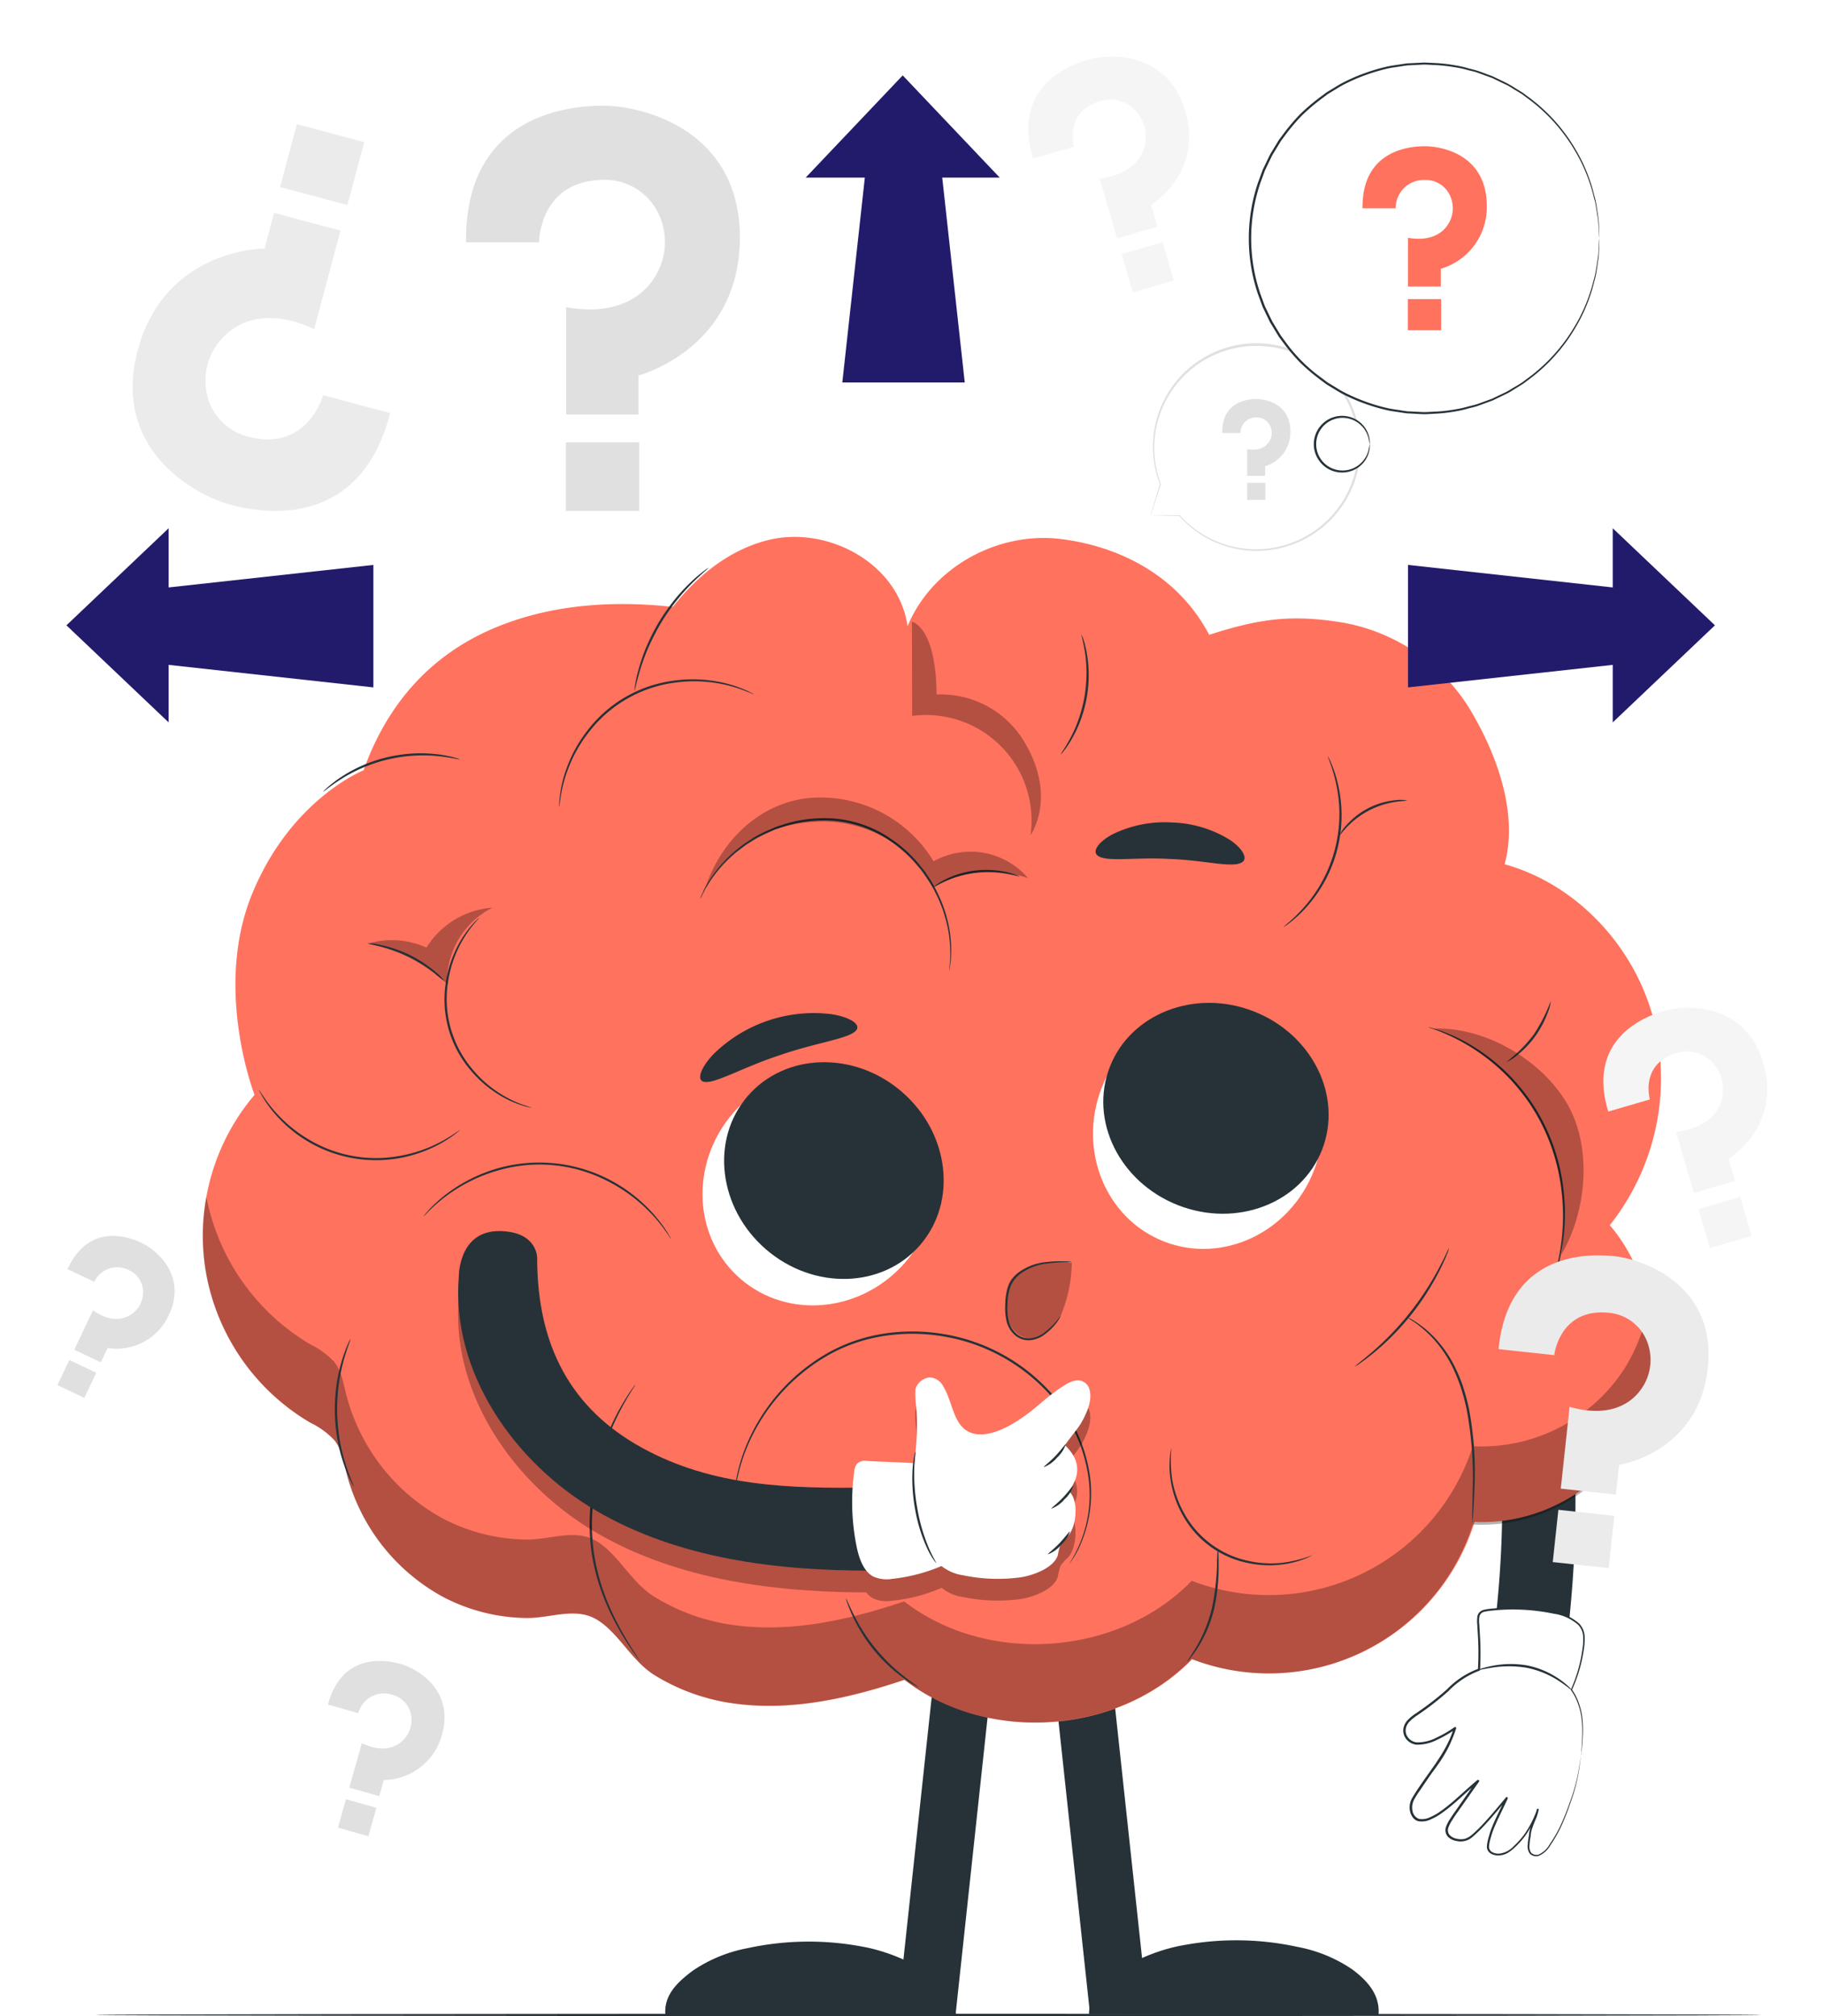 <svg xmlns="http://www.w3.org/2000/svg" xmlns:xlink="http://www.w3.org/1999/xlink" width="289.597" height="319.965" viewBox="0 0 289.597 319.965">
  <defs>
    <filter id="Trazado_705340" x="0" y="225.868" width="53.093" height="57.87" filterUnits="userSpaceOnUse">
      <feOffset dy="3" input="SourceAlpha"/>
      <feGaussianBlur stdDeviation="3" result="blur"/>
      <feFlood flood-opacity="0.161"/>
      <feComposite operator="in" in2="blur"/>
      <feComposite in="SourceGraphic"/>
    </filter>
    <filter id="Rectángulo_345539" x="15.626" y="268.267" width="28.278" height="27.725" filterUnits="userSpaceOnUse">
      <feOffset dy="3" input="SourceAlpha"/>
      <feGaussianBlur stdDeviation="3" result="blur-2"/>
      <feFlood flood-opacity="0.161"/>
      <feComposite operator="in" in2="blur-2"/>
      <feComposite in="SourceGraphic"/>
    </filter>
    <filter id="Trazado_705341" x="154.264" y="0" width="43.535" height="46.842" filterUnits="userSpaceOnUse">
      <feOffset dy="3" input="SourceAlpha"/>
      <feGaussianBlur stdDeviation="3" result="blur-3"/>
      <feFlood flood-opacity="0.161"/>
      <feComposite operator="in" in2="blur-3"/>
      <feComposite in="SourceGraphic"/>
    </filter>
    <filter id="Rectángulo_345540" x="169.076" y="29.427" width="26.283" height="25.977" filterUnits="userSpaceOnUse">
      <feOffset dy="3" input="SourceAlpha"/>
      <feGaussianBlur stdDeviation="3" result="blur-4"/>
      <feFlood flood-opacity="0.161"/>
      <feComposite operator="in" in2="blur-4"/>
      <feComposite in="SourceGraphic"/>
    </filter>
    <filter id="Trazado_705339" x="228.915" y="190.231" width="51.345" height="55.97" filterUnits="userSpaceOnUse">
      <feOffset dy="3" input="SourceAlpha"/>
      <feGaussianBlur stdDeviation="3" result="blur-5"/>
      <feFlood flood-opacity="0.161"/>
      <feComposite operator="in" in2="blur-5"/>
      <feComposite in="SourceGraphic"/>
    </filter>
    <filter id="Rectángulo_345538" x="237.522" y="230.613" width="27.774" height="27.252" filterUnits="userSpaceOnUse">
      <feOffset dy="3" input="SourceAlpha"/>
      <feGaussianBlur stdDeviation="3" result="blur-6"/>
      <feFlood flood-opacity="0.161"/>
      <feComposite operator="in" in2="blur-6"/>
      <feComposite in="SourceGraphic"/>
    </filter>
    <filter id="Trazado_705342" x="245.575" y="150.946" width="44.022" height="47.39" filterUnits="userSpaceOnUse">
      <feOffset dy="3" input="SourceAlpha"/>
      <feGaussianBlur stdDeviation="3" result="blur-7"/>
      <feFlood flood-opacity="0.161"/>
      <feComposite operator="in" in2="blur-7"/>
      <feComposite in="SourceGraphic"/>
    </filter>
    <filter id="Rectángulo_345541" x="260.661" y="180.939" width="26.442" height="26.129" filterUnits="userSpaceOnUse">
      <feOffset dy="3" input="SourceAlpha"/>
      <feGaussianBlur stdDeviation="3" result="blur-8"/>
      <feFlood flood-opacity="0.161"/>
      <feComposite operator="in" in2="blur-8"/>
      <feComposite in="SourceGraphic"/>
    </filter>
  </defs>
  <g id="Grupo_1006162" data-name="Grupo 1006162" transform="translate(-2355.085 6039.965)">
    <g id="_7718866" data-name="7718866" transform="translate(2351.857 -6042.862)">
      <g id="Background_Complete" data-name="Background Complete" transform="translate(12.229 8.96)">
        <g id="Grupo_1000140" data-name="Grupo 1000140" transform="translate(0.119 190.081)">
          <path id="Trazado_705332" data-name="Trazado 705332" d="M19.66,282.365l4.261,2.02a4.01,4.01,0,0,1,5.444-1.879,3.817,3.817,0,0,1,2.3,3.786,4.224,4.224,0,0,1-1.942,3.3c-1.29.851-3.381,1.177-6.011-.688l-2.963,6.253,4.211,2,1.078-2.276a9.1,9.1,0,0,0,9.719-5.232c2.956-6.231-1.942-10.322-4.331-11.456-1.829-.865-8.266-3.381-11.754,4.168Z" transform="translate(-18.071 -277.094)" fill="#e0e0e0"/>
          <rect id="Rectángulo_345533" data-name="Rectángulo 345533" width="4.728" height="4.416" transform="matrix(0.903, 0.429, -0.429, 0.903, 1.893, 19.691)" fill="#e0e0e0"/>
        </g>
        <g id="Grupo_1000141" data-name="Grupo 1000141" transform="translate(43.066 257.538)">
          <path id="Trazado_705333" data-name="Trazado 705333" d="M78,379.169l4.813,1.361a4.25,4.25,0,0,1,5.359-2.928,4.058,4.058,0,0,1,3.07,3.552,4.474,4.474,0,0,1-1.446,3.8c-1.2,1.113-3.332,1.829-6.408.34l-2,7.061,4.757,1.347.723-2.566a9.649,9.649,0,0,0,9.237-7.188c1.992-7.032-3.856-10.456-6.557-11.215-2.063-.581-9.244-2.077-11.548,6.437Z" transform="translate(-78 -372.251)" fill="#e0e0e0"/>
          <rect id="Rectángulo_345534" data-name="Rectángulo 345534" width="5.019" height="4.686" transform="translate(2.865 21.943) rotate(15.79)" fill="#e0e0e0"/>
        </g>
        <g id="Grupo_1000144" data-name="Grupo 1000144" transform="translate(173.675 48.404)">
          <g id="Grupo_1000142" data-name="Grupo 1000142">
            <path id="Trazado_705334" data-name="Trazado 705334" d="M362.59,156.788l4.608.085a16.338,16.338,0,1,0-3.055-5h0Z" transform="translate(-362.59 -129.498)" fill="#fff"/>
            <path id="Trazado_705335" data-name="Trazado 705335" d="M362.59,156.724s.021-.1.085-.3q.1-.34.276-.936c.262-.858.631-2.1,1.12-3.708a.077.077,0,0,1,.1-.05c.014,0,.028.014.042.028h0l-.135.078a16.478,16.478,0,0,1,3.913-17.8,16.493,16.493,0,0,1,27.867,10.648,16.828,16.828,0,0,1-1.191,7.543,16.489,16.489,0,0,1-20.941,9.145,16.28,16.28,0,0,1-6.571-4.516l.057.028c-1.489-.05-2.644-.085-3.452-.106-.369-.014-.659-.028-.872-.035a1.325,1.325,0,0,1-.284-.021h1.205c.794,0,1.935.007,3.4.021a.064.064,0,0,1,.057.028,16.249,16.249,0,0,0,23.039,1.092,16.17,16.17,0,0,0,4.034-5.756,16.513,16.513,0,0,0,1.156-7.38,15.979,15.979,0,0,0-2.467-7.422,16.22,16.22,0,0,0-29.717,6.628,16.373,16.373,0,0,0,.922,7.862.073.073,0,0,1-.042.1.078.078,0,0,1-.092-.028h0l.142-.028q-.776,2.361-1.191,3.63c-.135.4-.241.716-.319.95-.071.213-.121.333-.121.333Z" transform="translate(-362.59 -129.433)" fill="#e0e0e0"/>
          </g>
          <g id="Grupo_1000143" data-name="Grupo 1000143" transform="translate(11.377 8.859)">
            <path id="Trazado_705336" data-name="Trazado 705336" d="M378.647,147.325h2.885a2.452,2.452,0,0,1,2.517-2.467,2.338,2.338,0,0,1,2.261,1.489,2.6,2.6,0,0,1-.206,2.339c-.489.808-1.567,1.538-3.509,1.2v4.239h2.857v-1.538a5.577,5.577,0,0,0,4.005-5.451c0-4.416-3.786-5.2-5.409-5.2-1.241,0-5.466.3-5.409,5.395Z" transform="translate(-378.639 -141.93)" fill="#e0e0e0"/>
            <rect id="Rectángulo_345535" data-name="Rectángulo 345535" width="2.899" height="2.708" transform="translate(3.956 13.299)" fill="#e0e0e0"/>
          </g>
        </g>
        <g id="Grupo_1000145" data-name="Grupo 1000145" transform="translate(64.978 10.714)">
          <path id="Trazado_705337" data-name="Trazado 705337" d="M108.91,30.641h11.606s0-9.747,10.13-9.917a9.4,9.4,0,0,1,9.1,5.992,10.39,10.39,0,0,1-.826,9.4c-1.969,3.245-6.283,6.2-14.1,4.819V57.968h11.479V51.776s16.1-4.162,16.1-21.9c0-16.972-15.222-20.916-21.736-20.916-4.983,0-21.955,1.2-21.736,21.681Z" transform="translate(-108.91 -8.96)" fill="#e0e0e0"/>
          <rect id="Rectángulo_345536" data-name="Rectángulo 345536" width="11.649" height="10.877" transform="translate(15.866 53.425)" fill="#e0e0e0"/>
        </g>
        <g id="Grupo_1000146" data-name="Grupo 1000146" transform="translate(12.06 13.646)">
          <path id="Trazado_705338" data-name="Trazado 705338" d="M75.143,98.13,64.5,95.287s-2.389,8.939-11.725,6.621a8.914,8.914,0,0,1-6.876-7.727,9.874,9.874,0,0,1,3.062-8.422c2.6-2.5,7.28-4.147,14.121-.964l4.175-15.631L56.719,66.35,55.2,72.028S39.414,71.9,35.069,88.177c-4.161,15.575,8.84,22.919,14.816,24.514,4.572,1.219,20.438,4.275,25.258-14.568Z" transform="translate(-34.262 -52.276)" fill="#ebebeb"/>
          <rect id="Rectángulo_345537" data-name="Rectángulo 345537" width="11.059" height="10.329" transform="translate(34.098 12.832) rotate(-165.05)" fill="#ebebeb"/>
        </g>
        <g id="Grupo_1000148" data-name="Grupo 1000148" transform="translate(0 225.805)">
          <g transform="matrix(1, 0, 0, 1, -9, -231.87)" filter="url(#Trazado_705340)">
            <path id="Trazado_705340-2" data-name="Trazado 705340" d="M17.434,346.821l9.3-1s-.844-7.812,7.259-8.826a7.565,7.565,0,0,1,7.805,4.02,8.387,8.387,0,0,1,.149,7.607c-1.3,2.772-4.5,5.508-10.889,5.083l1.475,13.653,9.2-.992L41.2,361.4s12.54-4.728,11.009-18.942c-1.467-13.6-14.008-15.447-19.225-14.887-3.991.432-17.5,2.864-15.546,19.254Z" transform="translate(-8.25 -95.62)" fill="#fff"/>
          </g>
          <g transform="matrix(1, 0, 0, 1, -9, -231.87)" filter="url(#Rectángulo_345539)">
            <rect id="Rectángulo_345539-2" data-name="Rectángulo 345539" width="9.393" height="8.769" transform="translate(24.63 275.27) rotate(-6.15)" fill="#fff"/>
          </g>
        </g>
        <g id="Grupo_1000149" data-name="Grupo 1000149" transform="translate(128.576 15.141)">
          <g transform="matrix(1, 0, 0, 1, -137.58, -21.2)" filter="url(#Trazado_705341)">
            <path id="Trazado_705341-2" data-name="Trazado 705341" d="M199.4,46.487l6.483-1.893s-1.59-5.444,4.039-7.2a5.46,5.46,0,0,1,6.056,1.865,6.05,6.05,0,0,1,1.073,5.387c-.573,2.135-2.5,4.489-7.1,4.994l2.775,9.516,6.41-1.871-1.011-3.46s8.314-4.949,5.421-14.859c-2.77-9.483-11.915-9.2-15.555-8.14-2.781.815-12.067,4.253-8.606,15.656Z" transform="translate(-35.36 -24.32)" fill="#f5f5f5"/>
          </g>
          <g transform="matrix(1, 0, 0, 1, -137.58, -21.2)" filter="url(#Rectángulo_345540)">
            <rect id="Rectángulo_345540-2" data-name="Rectángulo 345540" width="6.78" height="6.331" transform="translate(178.08 37.33) rotate(-16.27)" fill="#f5f5f5"/>
          </g>
        </g>
      </g>
      <g id="Floor" transform="translate(18.399 322.494)">
        <path id="Trazado_705343" data-name="Trazado 705343" d="M264.435,451.424c0,.1-59.2.184-132.211.184S0,451.524,0,451.424s59.189-.184,132.224-.184S264.435,451.325,264.435,451.424Z" transform="translate(0 -451.24)" fill="#263238"/>
      </g>
      <g id="Speech_Bubble" data-name="Speech Bubble" transform="translate(197.669 8.96)">
        <g id="Grupo_1000155" data-name="Grupo 1000155" transform="translate(0 0)">
          <g id="Grupo_1000153" data-name="Grupo 1000153">
            <g id="Grupo_1000151" data-name="Grupo 1000151">
              <circle id="Elipse_8300" data-name="Elipse 8300" cx="27.739" cy="27.739" r="27.739" transform="translate(0 54.796) rotate(-81)" fill="#fff"/>
              <path id="Trazado_705344" data-name="Trazado 705344" d="M358.053,75.447s-.021-.149-.043-.447-.05-.744-.085-1.319c-.014-.291-.035-.617-.057-.971s-.113-.737-.177-1.156-.135-.872-.213-1.347c-.057-.482-.241-.978-.362-1.51a26.523,26.523,0,0,0-3.07-7.358,27.528,27.528,0,0,0-7.025-7.833c-.39-.291-.794-.588-1.191-.886-.418-.276-.858-.525-1.3-.794s-.865-.56-1.347-.78-.95-.454-1.432-.688c-.241-.113-.482-.227-.73-.347l-.766-.276c-.51-.184-1.028-.376-1.552-.567s-1.078-.284-1.623-.432a13.017,13.017,0,0,0-1.673-.376,25.481,25.481,0,0,0-3.488-.4c-.6-.021-1.191-.078-1.8-.071-.6.028-1.212.064-1.822.092-.3.021-.617.021-.922.057l-.922.142c-.617.1-1.241.17-1.857.3a30.193,30.193,0,0,0-3.679,1.078,28.689,28.689,0,0,0-3.594,1.581c-.581.319-1.141.681-1.716,1.028-.284.177-.581.333-.851.539l-.808.61a31.486,31.486,0,0,0-3.126,2.658,30.945,30.945,0,0,0-2.7,3.2l-.631.851-.553.907-.553.914a6.348,6.348,0,0,0-.51.943c-.312.645-.624,1.29-.936,1.942L304.2,66.77a27.3,27.3,0,0,0-.007,17.389l.744,2.042c.312.652.624,1.3.936,1.942l.234.482.276.461.553.914.553.907.631.851a25.2,25.2,0,0,0,5.827,5.856l.808.61c.269.206.567.354.851.539.574.34,1.134.709,1.716,1.028a29.15,29.15,0,0,0,3.594,1.581,27.862,27.862,0,0,0,3.679,1.078c.617.128,1.241.2,1.857.3l.922.142c.3.043.617.035.922.057.61.028,1.219.064,1.822.092.6.007,1.205-.05,1.8-.071a24.418,24.418,0,0,0,3.488-.4,14.653,14.653,0,0,0,1.673-.376c.546-.149,1.1-.262,1.623-.432.525-.191,1.042-.376,1.552-.567l.766-.276c.241-.113.489-.234.73-.347.482-.234.957-.461,1.432-.688s.9-.525,1.347-.78.879-.517,1.3-.794c.4-.3.8-.6,1.191-.886a27.528,27.528,0,0,0,7.025-7.833,26.521,26.521,0,0,0,3.07-7.358,14.02,14.02,0,0,0,.362-1.51c.078-.482.149-.929.213-1.347s.142-.8.177-1.156.043-.681.057-.971q.053-.851.085-1.319c.021-.3.043-.447.043-.447v.447c-.014.312-.028.751-.05,1.319-.014.291-.028.617-.042.971s-.1.744-.156,1.163-.128.872-.2,1.361a14,14,0,0,1-.347,1.524,26.3,26.3,0,0,1-3.034,7.429,27.576,27.576,0,0,1-7.046,7.933c-.4.3-.794.6-1.205.9-.425.276-.865.539-1.3.808s-.872.567-1.354.794-.957.461-1.446.7c-.241.113-.489.234-.737.354-.255.092-.51.191-.773.284-.518.191-1.042.383-1.567.574s-1.092.291-1.645.447a14.941,14.941,0,0,1-1.687.39,26.142,26.142,0,0,1-3.523.418c-.6.021-1.205.085-1.822.071s-1.226-.064-1.843-.092c-.312-.021-.624-.021-.936-.057l-.929-.142c-.624-.1-1.255-.17-1.879-.3a29.628,29.628,0,0,1-3.722-1.085,28.4,28.4,0,0,1-3.644-1.6c-.588-.319-1.156-.688-1.737-1.035-.284-.184-.588-.34-.865-.546l-.822-.617a32.268,32.268,0,0,1-3.169-2.687,30.8,30.8,0,0,1-2.736-3.233l-.645-.858-.56-.922-.56-.922-.284-.461-.241-.489c-.312-.652-.631-1.311-.95-1.971-.255-.688-.5-1.375-.759-2.07a27.632,27.632,0,0,1,.007-17.623c.255-.695.51-1.382.759-2.07.319-.659.631-1.319.95-1.971a7.676,7.676,0,0,1,.517-.95l.56-.922.56-.922.645-.858a31.668,31.668,0,0,1,2.736-3.233,32.26,32.26,0,0,1,3.169-2.687l.822-.617c.269-.206.574-.362.865-.546.581-.347,1.148-.716,1.737-1.035a28.4,28.4,0,0,1,3.644-1.6,29.624,29.624,0,0,1,3.722-1.085c.624-.128,1.255-.2,1.879-.3l.929-.142c.312-.043.624-.035.936-.057.617-.028,1.233-.064,1.843-.092.61-.007,1.219.05,1.815.071a24.92,24.92,0,0,1,3.523.418,13.547,13.547,0,0,1,1.687.39c.553.149,1.106.269,1.645.447s1.049.383,1.567.574c.255.092.518.191.773.284.248.121.489.234.737.354q.734.351,1.446.7a15.053,15.053,0,0,1,1.354.794c.44.276.886.532,1.3.808.4.3.808.6,1.205.9a27.576,27.576,0,0,1,7.046,7.933,26.3,26.3,0,0,1,3.034,7.429,14,14,0,0,1,.347,1.524c.071.482.135.936.2,1.361s.128.808.156,1.163.028.681.042.971c.021.574.035,1.007.05,1.319s0,.447,0,.447Z" transform="translate(-298.566 -43.702)" fill="#263238"/>
            </g>
            <g id="Grupo_1000152" data-name="Grupo 1000152" transform="translate(21.88 17.148)">
              <path id="Trazado_705345" data-name="Trazado 705345" d="M327.86,76.147h5.267a4.477,4.477,0,0,1,4.6-4.5,4.267,4.267,0,0,1,4.133,2.722,4.739,4.739,0,0,1-.376,4.268c-.893,1.475-2.85,2.814-6.4,2.191V88.56h5.21V85.745A10.182,10.182,0,0,0,347.6,75.8c0-8.053-6.912-9.5-9.868-9.5-2.261,0-9.967.546-9.868,9.847Z" transform="translate(-327.86 -66.3)" fill="#ff725e"/>
              <rect id="Rectángulo_345542" data-name="Rectángulo 345542" width="5.288" height="4.941" transform="translate(7.202 24.259)" fill="#ff725e"/>
            </g>
          </g>
          <g id="Grupo_1000154" data-name="Grupo 1000154" transform="translate(14.153 59.926)">
            <circle id="Elipse_8301" data-name="Elipse 8301" cx="4.338" cy="4.338" r="4.338" transform="translate(0.191 0.153)" fill="#fff"/>
            <path id="Trazado_705346" data-name="Trazado 705346" d="M325.828,131.136c-.035,0-.028-.39-.206-1.042a4.32,4.32,0,0,0-1.588-2.3,4.212,4.212,0,0,0-3.97-.567,4.18,4.18,0,0,0,0,7.84,4.231,4.231,0,0,0,3.97-.567,4.32,4.32,0,0,0,1.588-2.3c.177-.652.163-1.042.206-1.042q.021,0,.021.276a3.6,3.6,0,0,1-.092.8,4.331,4.331,0,0,1-1.567,2.474,4.47,4.47,0,0,1-6.345-.886,4.473,4.473,0,0,1,0-5.345,4.47,4.47,0,0,1,6.345-.886,4.293,4.293,0,0,1,1.567,2.474,3.56,3.56,0,0,1,.092.8Q325.85,131.136,325.828,131.136Z" transform="translate(-316.96 -126.644)" fill="#263238"/>
          </g>
        </g>
      </g>
      <g id="Character" transform="translate(35.414 88.105)">
        <g id="Grupo_1000172" data-name="Grupo 1000172">
          <path id="Trazado_705347" data-name="Trazado 705347" d="M331.14,266.367a167.08,167.08,0,0,1,4.558,75.562c-.539,3.112.829,6.3,4.083,7.2,2.814.773,6.657-.957,7.2-4.083a180.524,180.524,0,0,0-4.558-81.786c-2.127-7.2-13.412-4.14-11.279,3.112Z" transform="translate(-131.73 -160.934)" fill="#263238"/>
          <path id="Trazado_705348" data-name="Trazado 705348" d="M308.448,196.277c-3.325-11.413-12.491-20.707-23.4-23.72,2.2-8.167-1.283-17.6-5.6-24.741a29.8,29.8,0,0,0-20.026-13.6c-8.223-1.361-13.327-.624-21.288,1.928-4.757-9.109-13.895-14.043-23.656-15.213s-20.275,4.324-24.23,13.852c-1.418-10.017-12.7-15.957-22.019-13.7s-16.4,10.527-20.757,19.537L272.648,275.277c11.094,4.424,24.783-.177,31.44-10.577s5.636-25.57-2.346-34.857a37.582,37.582,0,0,0,6.72-33.567Z" transform="translate(-78.342 -120.604)" fill="#ff725e"/>
          <rect id="Rectángulo_345543" data-name="Rectángulo 345543" width="9.166" height="64.227" transform="translate(117.313 169.524) rotate(6.15)" fill="#263238"/>
          <rect id="Rectángulo_345544" data-name="Rectángulo 345544" width="9.166" height="64.227" transform="translate(149.984 233.381) rotate(173.85)" fill="#263238"/>
          <path id="Trazado_705349" data-name="Trazado 705349" d="M75.516,162.032c3.736-10.449,10.57-18.375,21.026-22.7,10.541-4.36,22.437-4.424,33.666-2.439,4.6.815,9.336,2.049,12.881,5.09s5.544,8.351,3.495,12.555a32.435,32.435,0,0,1,48.376,27.7c10.144-.808,20.792,1.432,28.838,7.656s13.03,16.773,11.208,26.782c6.635-.581,12.994,3.693,16.525,9.336s4.686,12.448,5.154,19.091c.291,4.1.333,8.323-1.035,12.2a49.587,49.587,0,0,0-2.091,5.615c-.525,2.361-.2,4.821-.128,7.238A34.171,34.171,0,0,1,207.068,303.1c-11.619,11.995-32.439,13.49-45.653,3.275-8.6,2.885-17.7,4.962-26.69,3.807A32.24,32.24,0,0,1,121.68,305.6c-3.594-2.268-5.65-6.657-9.031-8.734-3.452-2.12-7.366-.255-11.257-.3a29.264,29.264,0,0,1-13.122-3.289,31.221,31.221,0,0,1-15.5-19.963c-.425-1.708-.737-3.516-1.815-4.906a12.769,12.769,0,0,0-3.864-2.836,34.433,34.433,0,0,1-8.883-52.041s-6.557-16.815-.39-31.879,17.687-19.622,17.687-19.622Z" transform="translate(-49.979 -124.981)" fill="#ff725e"/>
          <g id="Grupo_1000156" data-name="Grupo 1000156" transform="translate(0 104.737)" opacity="0.3">
            <path id="Trazado_705350" data-name="Trazado 705350" d="M275.617,295.721a27.058,27.058,0,0,1-24.011,12.207,34.028,34.028,0,0,1-44.625,21.352c-11.619,11.995-32.439,13.49-45.653,3.275-8.6,2.885-17.7,4.962-26.69,3.807a32.239,32.239,0,0,1-13.044-4.587c-3.594-2.268-5.65-6.657-9.031-8.734-3.452-2.12-7.366-.255-11.257-.3a29.264,29.264,0,0,1-13.122-3.289,31.221,31.221,0,0,1-15.5-19.963c-.425-1.708-.737-3.516-1.815-4.906a12.77,12.77,0,0,0-3.864-2.836A34.918,34.918,0,0,1,50.533,268.35a34.259,34.259,0,0,0-.113,11.874,34.936,34.936,0,0,0,16.588,23.947,12.537,12.537,0,0,1,3.864,2.836c1.078,1.39,1.389,3.2,1.815,4.906a31.279,31.279,0,0,0,15.5,19.963,29.172,29.172,0,0,0,13.122,3.289c3.9.05,7.805-1.815,11.257.3,3.381,2.077,5.444,6.465,9.031,8.734a32.239,32.239,0,0,0,13.044,4.587c8.989,1.155,18.1-.922,26.69-3.807,13.214,10.215,34.034,8.72,45.653-3.275a34.028,34.028,0,0,0,44.625-21.352,27.066,27.066,0,0,0,24.011-12.207,30.25,30.25,0,0,0,3.771-21.919,27.805,27.805,0,0,1-3.771,9.485Z" transform="translate(-49.956 -268.35)"/>
          </g>
          <path id="Trazado_705351" data-name="Trazado 705351" d="M138.758,272.86s-.106-.128-.276-.376-.4-.645-.759-1.106a24.355,24.355,0,0,0-3.247-3.693,25.143,25.143,0,0,0-5.962-4.147,23.549,23.549,0,0,0-17.326-1.616,25.212,25.212,0,0,0-10.492,6c-.432.39-.723.737-.95.95a2.033,2.033,0,0,1-.347.319,2.663,2.663,0,0,1,.291-.369c.206-.227.482-.6.9-1a22.467,22.467,0,0,1,3.828-3.14,24.755,24.755,0,0,1,6.671-3.084,24.188,24.188,0,0,1,23.557,5.9,22.786,22.786,0,0,1,3.183,3.8c.34.475.539.886.7,1.148a2.542,2.542,0,0,1,.22.418Z" transform="translate(-64.349 -161.359)" fill="#263238"/>
          <path id="Trazado_705352" data-name="Trazado 705352" d="M168.83,325.875v-.248c.014-.184.028-.425.05-.737.028-.333.057-.73.092-1.2.078-.475.163-1.014.262-1.616a28.851,28.851,0,0,1,1.177-4.338,30.167,30.167,0,0,1,13.668-15.993,26.484,26.484,0,0,1,8.663-2.914,30.048,30.048,0,0,1,9.811.135,29.378,29.378,0,0,1,16.425,8.968,25.039,25.039,0,0,1,6.494,13.859,20.376,20.376,0,0,1-1.446,10.258,14.335,14.335,0,0,1-1.886,3.325,2.477,2.477,0,0,1,.121-.22c.1-.156.22-.369.383-.631a20.049,20.049,0,0,0,2.566-12.7,24.922,24.922,0,0,0-6.486-13.661,29.18,29.18,0,0,0-16.234-8.833,29.519,29.519,0,0,0-9.691-.142,26.2,26.2,0,0,0-8.556,2.857A30.208,30.208,0,0,0,170.6,317.808a30.706,30.706,0,0,0-1.226,4.3c-.106.6-.206,1.134-.291,1.6q-.074.691-.128,1.191c-.035.3-.064.546-.085.73A1.191,1.191,0,0,1,168.83,325.875Z" transform="translate(-84.56 -172.387)" fill="#263238"/>
          <path id="Trazado_705353" data-name="Trazado 705353" d="M289.183,341.584a2.284,2.284,0,0,1-.3.17c-.213.092-.51.262-.922.411a14.721,14.721,0,0,1-3.6.907,16.27,16.27,0,0,1-5.5-.248,15.232,15.232,0,0,1-10.478-7.933,16.1,16.1,0,0,1-1.73-5.225,14.738,14.738,0,0,1-.106-3.708,8.671,8.671,0,0,1,.149-1,1.061,1.061,0,0,1,.085-.34,20.12,20.12,0,0,0,.135,5,16.682,16.682,0,0,0,1.772,5.111,15.208,15.208,0,0,0,10.258,7.763,16.372,16.372,0,0,0,5.395.319,19.667,19.667,0,0,0,4.856-1.233Z" transform="translate(-112.982 -179.992)" fill="#263238"/>
          <path id="Trazado_705354" data-name="Trazado 705354" d="M146.64,147.077a9.167,9.167,0,0,1,.106-.914,21.853,21.853,0,0,1,.539-2.446,30.129,30.129,0,0,1,1.2-3.523,33.161,33.161,0,0,1,2.049-4.069,33.532,33.532,0,0,1,2.637-3.722,29.781,29.781,0,0,1,2.545-2.715,22.026,22.026,0,0,1,1.907-1.623,5.327,5.327,0,0,1,.759-.525c.043.057-.992.851-2.481,2.332a33.084,33.084,0,0,0-5.047,6.43,37.9,37.9,0,0,0-2.056,4.012,33.567,33.567,0,0,0-1.262,3.459c-.61,2.013-.829,3.3-.893,3.289Z" transform="translate(-78.1 -122.623)" fill="#263238"/>
          <path id="Trazado_705355" data-name="Trazado 705355" d="M98.653,170.023c-.021.071-1.276-.291-3.353-.51a23.966,23.966,0,0,0-3.665-.1,24.456,24.456,0,0,0-8.691,2.049,24.338,24.338,0,0,0-3.233,1.73c-1.765,1.127-2.722,2.013-2.772,1.957a4.174,4.174,0,0,1,.652-.645,8.515,8.515,0,0,1,.822-.688c.333-.255.7-.56,1.148-.844a22.472,22.472,0,0,1,3.24-1.822,23.28,23.28,0,0,1,8.812-2.084,22.813,22.813,0,0,1,3.708.177c.525.05.992.163,1.4.241a8.927,8.927,0,0,1,1.049.248,5.046,5.046,0,0,1,.872.284Z" transform="translate(-57.811 -134.709)" fill="#263238"/>
          <path id="Trazado_705356" data-name="Trazado 705356" d="M94.464,250.762a2.357,2.357,0,0,1-.276.255c-.191.149-.468.4-.851.666a19.549,19.549,0,0,1-3.452,1.985,21.182,21.182,0,0,1-24.223-4.821,19.271,19.271,0,0,1-2.424-3.155c-.255-.39-.411-.723-.532-.943a1.3,1.3,0,0,1-.156-.34c.028-.014.291.432.815,1.205a22.64,22.64,0,0,0,2.5,3.055,22.108,22.108,0,0,0,4.58,3.6A20.765,20.765,0,0,0,84.185,255a22.348,22.348,0,0,0,9.081-3.438c.78-.518,1.191-.829,1.212-.8Z" transform="translate(-53.621 -156.644)" fill="#263238"/>
          <path id="Trazado_705357" data-name="Trazado 705357" d="M82.02,300.22c.064.028-.489,1.262-1.07,3.353a30.184,30.184,0,0,0-.773,3.729,31.927,31.927,0,0,0-.269,4.643,31.512,31.512,0,0,0,.475,4.629,28.6,28.6,0,0,0,.936,3.686c.673,2.063,1.283,3.268,1.219,3.3a4.7,4.7,0,0,1-.461-.829,11.086,11.086,0,0,1-.468-1.014c-.163-.4-.369-.851-.539-1.375a26.483,26.483,0,0,1-1.021-3.708,29.353,29.353,0,0,1-.51-4.686,29.7,29.7,0,0,1,.3-4.7,25.794,25.794,0,0,1,.858-3.75c.142-.532.333-.985.475-1.4s.291-.751.418-1.035a4.591,4.591,0,0,1,.425-.851Z" transform="translate(-58.566 -172.89)" fill="#263238"/>
          <path id="Trazado_705358" data-name="Trazado 705358" d="M144.6,354.237s-.113-.121-.3-.369-.468-.617-.808-1.113a45.763,45.763,0,0,1-2.651-4.3,37.326,37.326,0,0,1-2.914-6.912,34.968,34.968,0,0,1-.985-4.331,31.451,31.451,0,0,1-.333-4.757,38.51,38.51,0,0,1,3.708-16.17,36.5,36.5,0,0,1,2.474-4.409c.319-.5.61-.872.787-1.127a2.421,2.421,0,0,1,.3-.376,2.622,2.622,0,0,1-.241.418c-.163.269-.425.645-.73,1.163a41.763,41.763,0,0,0-2.361,4.438,39.508,39.508,0,0,0-3.58,16.064,32.686,32.686,0,0,0,.326,4.7,35.634,35.634,0,0,0,.95,4.289,38.367,38.367,0,0,0,2.821,6.891c.985,1.879,1.893,3.346,2.538,4.346q.457.713.744,1.148a1.923,1.923,0,0,1,.241.411Z" transform="translate(-75.177 -175.844)" fill="#263238"/>
          <path id="Trazado_705359" data-name="Trazado 705359" d="M131.615,324.814a2.549,2.549,0,0,1-.794.291,5.442,5.442,0,0,1-2.3-.057,12.406,12.406,0,0,1-3.176-1.255,17.645,17.645,0,0,1-3.417-2.4,18.1,18.1,0,0,1-4.466-6.082,15.968,15.968,0,0,1-.78-2.162,3.79,3.79,0,0,1-.17-.822c.071-.021.354,1.148,1.184,2.871a19.366,19.366,0,0,0,4.48,5.912,18.268,18.268,0,0,0,3.339,2.375,13.08,13.08,0,0,0,3.077,1.3,5.951,5.951,0,0,0,3.041.014Z" transform="translate(-69.328 -176.415)" fill="#263238"/>
          <path id="Trazado_705360" data-name="Trazado 705360" d="M205.513,372.339a6.46,6.46,0,0,1-.652-.333c-.411-.234-.978-.6-1.666-1.092a25.421,25.421,0,0,1-4.778-4.509,25.824,25.824,0,0,1-3.452-5.593c-.34-.766-.588-1.4-.737-1.85a3.1,3.1,0,0,1-.2-.7c.057-.021.425.95,1.17,2.446a29.553,29.553,0,0,0,3.5,5.466,29.211,29.211,0,0,0,4.65,4.53c1.311,1.028,2.19,1.581,2.155,1.638Z" transform="translate(-91.894 -189.785)" fill="#263238"/>
          <path id="Trazado_705361" data-name="Trazado 705361" d="M275.336,346.95a6.077,6.077,0,0,1,.071.751c.021.482.043,1.184.035,2.049a30.958,30.958,0,0,1-.688,6.735,20.319,20.319,0,0,1-2.6,6.253,17.947,17.947,0,0,1-1.191,1.673c-.3.376-.482.581-.5.56-.057-.042.6-.893,1.467-2.368a22.39,22.39,0,0,0,2.46-6.2,37.581,37.581,0,0,0,.787-6.657,26.512,26.512,0,0,1,.149-2.793Z" transform="translate(-114.142 -186.493)" fill="#263238"/>
          <path id="Trazado_705362" data-name="Trazado 705362" d="M319.67,295.25a2.729,2.729,0,0,1,.333.156c.213.121.532.284.914.525a16.818,16.818,0,0,1,3.013,2.46,19.177,19.177,0,0,1,3.318,4.721,26.175,26.175,0,0,1,1.312,3.155,34.855,34.855,0,0,1,.95,3.537,54.3,54.3,0,0,1,.865,12.767c-.057,1.638-.135,2.956-.2,3.871-.028.418-.057.766-.078,1.049a1.937,1.937,0,0,1-.05.369,1.246,1.246,0,0,1-.021-.369c0-.284,0-.631.007-1.056.021-.971.05-2.276.078-3.871a58.94,58.94,0,0,0-.971-12.682,35.9,35.9,0,0,0-.936-3.495,28.607,28.607,0,0,0-1.269-3.119,19.624,19.624,0,0,0-3.2-4.693,18.854,18.854,0,0,0-2.9-2.517,11.564,11.564,0,0,1-1.17-.8Z" transform="translate(-128.469 -171.443)" fill="#263238"/>
          <path id="Trazado_705363" data-name="Trazado 705363" d="M307.98,298.616s.248-.241.73-.624,1.17-.943,2.006-1.659a45.936,45.936,0,0,0,10.619-13.327c.518-.971.915-1.765,1.17-2.325a5.1,5.1,0,0,1,.447-.851,5.425,5.425,0,0,1-.312.907c-.22.574-.581,1.4-1.07,2.382a40.814,40.814,0,0,1-10.683,13.412c-.858.695-1.574,1.233-2.084,1.574a4.842,4.842,0,0,1-.815.51Z" transform="translate(-125.066 -166.954)" fill="#263238"/>
          <path id="Trazado_705364" data-name="Trazado 705364" d="M299.066,169.76a1.941,1.941,0,0,1,.156.269c.085.184.227.447.369.8a19.4,19.4,0,0,1,1.014,3.091,21.778,21.778,0,0,1-5.2,20.027,19.248,19.248,0,0,1-2.4,2.2c-.3.241-.553.4-.716.517s-.255.17-.269.156a8.646,8.646,0,0,1,.893-.787,23.783,23.783,0,0,0,2.29-2.268,22.322,22.322,0,0,0,5.14-19.793,24.022,24.022,0,0,0-.893-3.1c-.262-.716-.418-1.113-.4-1.12Z" transform="translate(-120.419 -134.913)" fill="#263238"/>
          <path id="Trazado_705365" data-name="Trazado 705365" d="M315.276,179.583c0,.064-.709.05-1.815.213a13.4,13.4,0,0,0-7.649,3.927c-.78.808-1.177,1.389-1.233,1.354a5.376,5.376,0,0,1,1.042-1.531,11.942,11.942,0,0,1,7.805-4.012,5.611,5.611,0,0,1,1.85.043Z" transform="translate(-124.075 -137.746)" fill="#263238"/>
          <path id="Trazado_705366" data-name="Trazado 705366" d="M343.932,271.533s.035-.177.135-.5.276-.794.44-1.418a32.6,32.6,0,0,0,1.078-5.338,33.233,33.233,0,0,0-.014-8.06,31.023,31.023,0,0,0-5.175-13.923,34.865,34.865,0,0,0-2.984-3.715,31.417,31.417,0,0,0-6.231-5.1,29.665,29.665,0,0,0-4.87-2.432c-.6-.255-1.077-.383-1.4-.51a3.152,3.152,0,0,1-.482-.191,2.456,2.456,0,0,1,.5.121c.326.106.815.213,1.425.447a26.921,26.921,0,0,1,4.955,2.339,30.493,30.493,0,0,1,6.345,5.09,33.331,33.331,0,0,1,3.034,3.743,30.918,30.918,0,0,1,5.218,14.086,32.412,32.412,0,0,1-.064,8.131,30.58,30.58,0,0,1-1.2,5.352c-.184.624-.39,1.085-.5,1.4a2.123,2.123,0,0,1-.206.475Z" transform="translate(-129.854 -152.547)" fill="#263238"/>
          <path id="Trazado_705367" data-name="Trazado 705367" d="M348.98,224.44a5.866,5.866,0,0,1-.432,1.758,15.623,15.623,0,0,1-2.035,3.878,14.926,14.926,0,0,1-3.048,3.148,6.042,6.042,0,0,1-1.545.95,23.239,23.239,0,0,0,4.3-4.3,25.649,25.649,0,0,0,2.765-5.423Z" transform="translate(-134.945 -150.83)" fill="#263238"/>
          <path id="Trazado_705368" data-name="Trazado 705368" d="M245.442,142.507a5.832,5.832,0,0,1,.284.737,7.514,7.514,0,0,1,.255.893c.085.354.2.751.262,1.2a18.968,18.968,0,0,1,.319,3.183,20.509,20.509,0,0,1-1.333,7.685,19.85,19.85,0,0,1-1.375,2.892c-.213.4-.454.737-.652,1.042a7.229,7.229,0,0,1-.546.751,3.2,3.2,0,0,1-.518.6c-.057-.043.631-.929,1.482-2.517a21.666,21.666,0,0,0,1.283-2.878,23.537,23.537,0,0,0,.992-3.729,24.223,24.223,0,0,0,.326-3.842,23.346,23.346,0,0,0-.234-3.148c-.269-1.779-.617-2.85-.553-2.871Z" transform="translate(-105.899 -126.978)" fill="#263238"/>
          <g id="Grupo_1000157" data-name="Grupo 1000157" transform="translate(40.542 113.626)" opacity="0.3">
            <path id="Trazado_705369" data-name="Trazado 705369" d="M207.062,309.281c.631-1.581.829-3.864-.737-4.544-1.07-.468-2.268.184-3.24.829-3.077,2.035-3.984,3.382-7.025,5.359-2.169,1.411-5.381,2.942-7.734,1.864-2.609-1.191-2.651-4.863-4.175-7.295a2.528,2.528,0,0,0-2.12-1.389,2.642,2.642,0,0,0-2.276,1.857,16.05,16.05,0,0,0,.156,3.077,39.893,39.893,0,0,1-.142,6.834,15.929,15.929,0,0,0-.269,1.864c-2.538-.177-5.132-.206-7.415-.347a1.866,1.866,0,0,0-1.609.432,2.518,2.518,0,0,0-.454,1.326c-.113.822-.191,1.652-.241,2.481-11.824.064-22.99-.61-33.446-6.352-11.25-6.182-16.638-16.17-16.638-30.121,0,0,.057-4.183-5.934-4.268-6.614-.092-6.515,7.259-6.515,7.259-1.226,15.107,8.762,29.526,21.863,37.154,12.789,7.443,28.023,9.421,42.839,9.478a3.636,3.636,0,0,0,1.106.95,5.223,5.223,0,0,0,3,.369,26.025,26.025,0,0,0,7.869-2.056,6.565,6.565,0,0,0,3.36,1.46,27.128,27.128,0,0,0,9.138.333c2.056-.3,5.324-1.531,5.934-3.516a10.15,10.15,0,0,1,.489-1.864c.007-.014.021-.021.028-.035.234-.255.461-.51.673-.78.135-.12.269-.241.4-.369,1.411-1.375,1.751-5.707.248-7.011.22-.3.432-.6.624-.914l-.468.489c1.68-2.531,1.418-4.735-.829-6.947.028-.043.064-.085.092-.135l-.106.113h0c1.744-2.488,2.481-2.871,3.559-5.558Z" transform="translate(-107.146 -280.889)"/>
          </g>
          <g id="Grupo_1000160" data-name="Grupo 1000160" transform="translate(40.557 110.167)">
            <path id="Trazado_705370" data-name="Trazado 705370" d="M119.709,280.277c0,13.951,5.388,23.94,16.638,30.121s23.33,6.486,36.168,6.323q.266,6.593.539,13.178c-15.156.043-30.823-1.85-43.924-9.478s-23.089-22.04-21.863-37.154c0,0-.1-7.351,6.515-7.259,5.99.085,5.934,4.268,5.934,4.268Z" transform="translate(-107.166 -276.009)" fill="#263238"/>
            <g id="Grupo_1000159" data-name="Grupo 1000159" transform="translate(62.555 23.22)">
              <g id="Grupo_1000158" data-name="Grupo 1000158">
                <path id="Trazado_705371" data-name="Trazado 705371" d="M236.026,309.4c-1.07-.468-2.268.184-3.24.829-3.077,2.035-3.984,3.382-7.025,5.359-2.169,1.411-5.381,2.942-7.734,1.864-2.609-1.191-2.651-4.863-4.175-7.295a2.528,2.528,0,0,0-2.12-1.389,2.642,2.642,0,0,0-2.276,1.857,16.055,16.055,0,0,0,.156,3.077,39.89,39.89,0,0,1-.142,6.834c-.262,2.311-.759,6.579.546,8.507a32.505,32.505,0,0,0,2.85,8.209c.369.78-.794.177-.1.695a7.177,7.177,0,0,0,4.225,2.219,27.123,27.123,0,0,0,9.138.333c2.056-.3,5.324-1.531,5.934-3.516a10.148,10.148,0,0,1,.489-1.864,5.417,5.417,0,0,1,1.092-1.191c1.439-1.4,1.772-5.877.163-7.089,1.957-2.687,1.765-5-.61-7.323,1.744-2.488,2.481-2.871,3.559-5.558.631-1.581.829-3.863-.737-4.544Z" transform="translate(-199.41 -308.764)" fill="#fff"/>
                <path id="Trazado_705372" data-name="Trazado 705372" d="M211.714,329.828c-.51.44-.865-1.212-1.489-1.354-3.842-.836-8.585-.766-12.434-1a1.866,1.866,0,0,0-1.609.432,2.518,2.518,0,0,0-.454,1.326,35.661,35.661,0,0,0,.354,11.676c.39,1.95,1.092,4.055,2.68,4.906a5.223,5.223,0,0,0,3,.369,27.336,27.336,0,0,0,15.61-7.061l-5.65-9.308Z" transform="translate(-195.408 -314.207)" fill="#fff"/>
              </g>
              <path id="Trazado_705373" data-name="Trazado 705373" d="M212.7,343.094a6.716,6.716,0,0,1-.454-.574,8.4,8.4,0,0,1-.454-.723,9.889,9.889,0,0,1-.525-1,24.889,24.889,0,0,1-1.942-6.245,26.8,26.8,0,0,1-.4-6.529c.028-.418.064-.794.12-1.127s.085-.617.142-.844a2.608,2.608,0,0,1,.2-.7c.064.014-.142,1.028-.2,2.68a30.72,30.72,0,0,0,.5,6.451,28.587,28.587,0,0,0,1.815,6.2c.652,1.524,1.248,2.375,1.191,2.41Z" transform="translate(-199.326 -313.592)" fill="#263238"/>
              <path id="Trazado_705374" data-name="Trazado 705374" d="M240.039,336.667c-.057-.092.858-.744,1.808-1.737s1.574-1.928,1.666-1.872a5,5,0,0,1-1.4,2.127,5.1,5.1,0,0,1-2.07,1.482Z" transform="translate(-208.399 -315.836)" fill="#263238"/>
              <path id="Trazado_705375" data-name="Trazado 705375" d="M239.259,346.887c-.057-.092.858-.744,1.808-1.737s1.574-1.928,1.666-1.871a5.005,5.005,0,0,1-1.4,2.127,5.1,5.1,0,0,1-2.07,1.482Z" transform="translate(-208.172 -318.811)" fill="#263238"/>
              <path id="Trazado_705376" data-name="Trazado 705376" d="M238.339,327.367c-.057-.092.858-.744,1.808-1.737s1.574-1.928,1.666-1.872a5.006,5.006,0,0,1-1.4,2.127,5.1,5.1,0,0,1-2.07,1.482Z" transform="translate(-207.904 -313.128)" fill="#263238"/>
            </g>
          </g>
          <g id="Grupo_1000161" data-name="Grupo 1000161" transform="translate(78.981 45.302)">
            <path id="Trazado_705377" data-name="Trazado 705377" d="M186.323,229.519c-.22,1.638-5.948,2.141-12.321,4.36-6.423,2.091-11.279,5.168-12.448,4-.532-.567.078-2.2,1.893-4.133a22.726,22.726,0,0,1,18.871-6.366C184.934,227.817,186.408,228.746,186.323,229.519Z" transform="translate(-161.369 -196.923)" fill="#263238"/>
            <path id="Trazado_705378" data-name="Trazado 705378" d="M273.381,190.684c-1.241,1.269-5.962-.177-11.669-.362-5.7-.347-10.563.652-11.647-.73-.475-.666.312-1.949,2.453-3.133a18.77,18.77,0,0,1,9.535-1.928,18.418,18.418,0,0,1,9.258,2.8c1.992,1.375,2.623,2.729,2.077,3.346Z" transform="translate(-187.149 -184.509)" fill="#263238"/>
          </g>
          <g id="Grupo_1000162" data-name="Grupo 1000162" transform="translate(141.348 73.95)">
            <path id="Trazado_705379" data-name="Trazado 705379" d="M274.543,227.545c9.3,3.637,13.724,14.568,9.882,24.415s-14.511,14.887-23.812,11.25-13.724-14.568-9.882-24.415S265.242,223.908,274.543,227.545Z" transform="translate(-249.346 -225.34)" fill="#fff"/>
            <path id="Trazado_705380" data-name="Trazado 705380" d="M275.547,226.274c9.3,3.637,14.157,13.469,10.839,21.962s-13.554,12.434-22.855,8.8-14.157-13.469-10.839-21.962S266.246,222.637,275.547,226.274Z" transform="translate(-250.016 -224.92)" fill="#263238"/>
          </g>
          <g id="Grupo_1000163" data-name="Grupo 1000163" transform="translate(79.346 83.369)">
            <path id="Trazado_705381" data-name="Trazado 705381" d="M192.931,244.086c7.564,6.522,8.1,18.3,1.2,26.314s-18.637,9.209-26.2,2.687-8.1-18.3-1.2-26.307,18.637-9.216,26.2-2.687Z" transform="translate(-161.884 -238.696)" fill="#fff"/>
            <path id="Trazado_705382" data-name="Trazado 705382" d="M194.944,242.9c7.564,6.522,8.868,17.411,2.914,24.315s-16.914,7.217-24.478.695-8.868-17.411-2.914-24.315S187.38,236.38,194.944,242.9Z" transform="translate(-163.295 -238.208)" fill="#263238"/>
          </g>
          <g id="Grupo_1000165" data-name="Grupo 1000165" transform="translate(127.408 114.957)">
            <g id="Grupo_1000164" data-name="Grupo 1000164" transform="translate(0.149 0.148)" opacity="0.3">
              <path id="Trazado_705383" data-name="Trazado 705383" d="M231.734,284.723c-2.035,1.418-1.857,3.4-1.822,5.877a4.754,4.754,0,0,0,1.056,2.97,3.657,3.657,0,0,0,2.992,1.531c1.949-.078,3.715-1.794,4.565-3.544a22.644,22.644,0,0,0,1.794-8.5c-2.467-.3-6.543.248-8.578,1.666Z" transform="translate(-229.893 -282.975)"/>
            </g>
            <path id="Trazado_705384" data-name="Trazado 705384" d="M238.457,291.5a1.365,1.365,0,0,1-.12.262,7.279,7.279,0,0,1-.454.688,10.77,10.77,0,0,1-2.183,2.113,4.414,4.414,0,0,1-2,.73,3.265,3.265,0,0,1-2.346-.695,4.259,4.259,0,0,1-1.446-2.283,9.632,9.632,0,0,1-.206-2.864,8.477,8.477,0,0,1,.517-2.836,5.149,5.149,0,0,1,1.666-2.12,8.69,8.69,0,0,1,4.2-1.588,19.5,19.5,0,0,1,3.02-.128,6.973,6.973,0,0,1,1.106.071,6.958,6.958,0,0,1-1.106.071,24.632,24.632,0,0,0-2.984.241,8.765,8.765,0,0,0-4.034,1.6,4.853,4.853,0,0,0-1.545,1.985,8.206,8.206,0,0,0-.489,2.715,9.537,9.537,0,0,0,.184,2.758,3.931,3.931,0,0,0,1.3,2.113,2.935,2.935,0,0,0,2.105.659,4.148,4.148,0,0,0,1.886-.645,11.988,11.988,0,0,0,2.212-1.978c.461-.539.659-.879.688-.858Z" transform="translate(-229.682 -282.767)" fill="#263238"/>
          </g>
          <path id="Trazado_705385" data-name="Trazado 705385" d="M184.789,435.868a45.785,45.785,0,0,0-18.212.262,23,23,0,0,0-8.684,3.58c-2.517,1.9-4.572,3.871-4.331,7.011l46.142.05C199.7,441.163,190.772,436.9,184.789,435.868Z" transform="translate(-80.11 -212.148)" fill="#263238"/>
          <path id="Trazado_705386" data-name="Trazado 705386" d="M263.375,435.578a45.788,45.788,0,0,1,18.212.262,23,23,0,0,1,8.684,3.58c2.517,1.9,4.4,4.069,4.154,7.217l-45.965-.156C248.46,440.873,257.392,436.613,263.375,435.578Z" transform="translate(-107.74 -212.064)" fill="#263238"/>
          <path id="Trazado_705387" data-name="Trazado 705387" d="M160.746,154.9s-.553-.227-1.538-.617a21.625,21.625,0,0,0-4.339-1.184,22.092,22.092,0,0,0-6.65-.092,20.6,20.6,0,0,0-13.774,7.94,22.039,22.039,0,0,0-3.254,5.8,21.679,21.679,0,0,0-1.156,4.346c-.163,1.056-.206,1.645-.241,1.645a1.674,1.674,0,0,1,0-.432,11.411,11.411,0,0,1,.1-1.233,19.749,19.749,0,0,1,1.056-4.416,21.793,21.793,0,0,1,3.225-5.912,20.576,20.576,0,0,1,13.994-8.067,21.742,21.742,0,0,1,6.735.17,19.68,19.68,0,0,1,4.353,1.3c.5.2.858.411,1.113.532a2.763,2.763,0,0,1,.376.213Z" transform="translate(-73.194 -129.887)" fill="#263238"/>
          <g id="Grupo_1000166" data-name="Grupo 1000166" transform="translate(112.598 13.452)" opacity="0.3">
            <path id="Trazado_705388" data-name="Trazado 705388" d="M227.626,173.458a16.76,16.76,0,0,0-18.8-18.921q-.011-7.475-.035-14.958s3.842.773,3.913,11.569a15.413,15.413,0,0,1,14.1,7.791c5.026,8.663.822,14.525.822,14.525Z" transform="translate(-208.79 -139.58)"/>
          </g>
          <path id="Trazado_705389" data-name="Trazado 705389" d="M200.916,207.809s0-.213.035-.61c.021-.206.043-.454.064-.737a6.184,6.184,0,0,0,.05-1,20.11,20.11,0,0,0-.851-6.309,18.179,18.179,0,0,0-.695-2c-.269-.688-.617-1.368-.964-2.077a23.617,23.617,0,0,0-1.276-2.091c-.241-.347-.475-.7-.737-1.049s-.553-.673-.836-1.014a21.2,21.2,0,0,0-4.147-3.708,18.365,18.365,0,0,0-11.3-3.261,21,21,0,0,0-5.487.922c-.425.142-.837.276-1.255.411s-.794.333-1.184.5a22.656,22.656,0,0,0-2.2,1.092c-.666.418-1.333.808-1.921,1.248-.574.461-1.17.844-1.652,1.319a20.363,20.363,0,0,0-4.083,4.877,5.922,5.922,0,0,0-.489.872c-.128.255-.241.468-.333.659a3.346,3.346,0,0,1-.3.532,4.436,4.436,0,0,1,.227-.567c.085-.191.191-.418.3-.673a6.15,6.15,0,0,1,.468-.9,20.677,20.677,0,0,1,5.693-6.359c.6-.447,1.262-.851,1.935-1.283a23.153,23.153,0,0,1,2.219-1.12c.4-.163.787-.347,1.2-.51.418-.142.844-.284,1.269-.425a21.023,21.023,0,0,1,5.572-.957,18.576,18.576,0,0,1,11.513,3.325,21.259,21.259,0,0,1,4.2,3.786c.284.347.567.695.844,1.035s.5.716.744,1.07a24.2,24.2,0,0,1,1.276,2.134c.34.723.688,1.418.957,2.12a20.642,20.642,0,0,1,.681,2.027,19.58,19.58,0,0,1,.744,6.387,6.763,6.763,0,0,1-.085,1.007c-.043.284-.071.525-.1.737a3.522,3.522,0,0,1-.106.6Z" transform="translate(-82.385 -138.935)" fill="#263238"/>
          <path id="Trazado_705390" data-name="Trazado 705390" d="M117.931,236.029a3.628,3.628,0,0,1-.383-.071,10.007,10.007,0,0,1-1.07-.291,16.549,16.549,0,0,1-3.708-1.7,18.363,18.363,0,0,1-4.58-3.97,17.236,17.236,0,0,1-3.849-13.951,18.252,18.252,0,0,1,1.893-5.749,16.737,16.737,0,0,1,2.311-3.367,9.5,9.5,0,0,1,.773-.794,1.751,1.751,0,0,1,.291-.255c.028.021-.347.4-.957,1.141a18.692,18.692,0,0,0-3.984,9.074,17.208,17.208,0,0,0,3.778,13.689,18.568,18.568,0,0,0,4.452,3.963,18.3,18.3,0,0,0,3.622,1.786c.9.319,1.418.461,1.4.489Z" transform="translate(-65.724 -145.428)" fill="#263238"/>
          <path id="Trazado_705391" data-name="Trazado 705391" d="M86.89,211.623a7.411,7.411,0,0,1,2.02.234,19.552,19.552,0,0,1,8.769,4.3,7.8,7.8,0,0,1,1.425,1.46,20.012,20.012,0,0,1-1.588-1.255,24.382,24.382,0,0,0-4.1-2.58,23.73,23.73,0,0,0-4.551-1.673c-1.205-.312-1.971-.432-1.964-.489Z" transform="translate(-60.707 -147.095)" fill="#263238"/>
          <path id="Trazado_705392" data-name="Trazado 705392" d="M227.221,196.163c-.021.064-.787-.184-2.049-.4a17.172,17.172,0,0,0-4.977-.135,16.355,16.355,0,0,0-4.785,1.368c-1.163.539-1.836.985-1.871.929-.014-.021.142-.149.432-.362a10.457,10.457,0,0,1,1.319-.8,14.494,14.494,0,0,1,4.856-1.5,15.16,15.16,0,0,1,5.076.248,12.592,12.592,0,0,1,1.482.425C227.044,196.057,227.229,196.135,227.221,196.163Z" transform="translate(-97.574 -142.304)" fill="#263238"/>
          <g id="Grupo_1000167" data-name="Grupo 1000167" transform="translate(79.769 41.341)" opacity="0.3">
            <path id="Trazado_705393" data-name="Trazado 705393" d="M206.73,187.718a12.128,12.128,0,0,0-7.982,1.347,20.971,20.971,0,0,0-19.913-10.031c-7.812.851-13.951,6.869-16.354,14.348,4-7.458,10.917-10.407,18.212-10.619s14.731,3.807,17.964,10.35a18.574,18.574,0,0,1,15.1-1.375,12.123,12.123,0,0,0-7.025-4.019Z" transform="translate(-162.48 -178.921)"/>
          </g>
          <g id="Grupo_1000168" data-name="Grupo 1000168" transform="translate(26.296 58.843)" opacity="0.3">
            <path id="Trazado_705394" data-name="Trazado 705394" d="M106.765,203.61a13.486,13.486,0,0,0-10.492,6.338,13.329,13.329,0,0,0-9.223-.652,19.1,19.1,0,0,1,12.5,6.479A13.1,13.1,0,0,1,106.765,203.61Z" transform="translate(-87.05 -203.61)"/>
          </g>
          <g id="Grupo_1000169" data-name="Grupo 1000169" transform="translate(195.32 78.019)" opacity="0.3">
            <path id="Trazado_705395" data-name="Trazado 705395" d="M346.719,242.477c-4.1-6.912-13.016-12.087-21.04-11.8l-.2-.014c6.366,2.41,13.561,7.451,17.368,15.241a35.015,35.015,0,0,1,3.006,20.672C349.944,259.661,350.816,249.389,346.719,242.477Z" transform="translate(-325.48 -230.66)"/>
          </g>
          <g id="Grupo_1000171" data-name="Grupo 1000171" transform="translate(190.617 169.931)">
            <g id="Grupo_1000170" data-name="Grupo 1000170">
              <path id="Trazado_705396" data-name="Trazado 705396" d="M347.144,383.441a15.8,15.8,0,0,0,.156-1.737,17.814,17.814,0,0,0-.276-5.076,9.173,9.173,0,0,0-1.446-3.254,23.339,23.339,0,0,0,1.935-7.039,4.66,4.66,0,0,0-.3-2.694c-.744-1.432-2.63-2.091-4.374-2.467a31.905,31.905,0,0,0-10.478-.461,2.253,2.253,0,0,0-1.2.39,1.691,1.691,0,0,0-.411,1.439,61.889,61.889,0,0,1,.135,7.635,13.117,13.117,0,0,0-4.771,3.077l-.05.05a49.844,49.844,0,0,1-5.246,4.076,3.342,3.342,0,0,0-1.765,2.29,2.069,2.069,0,0,0,1,1.928c2.169,1.4,7.018-2.12,7.018-2.12a21.433,21.433,0,0,1-2.134,4.579c-2.176,3.261-.468.532-3.793,5.494-.34.51-1.411,1.829-.985,3.211.447,1.446,1.482,1.623,2.906,1.077,2.41-.929,5.558-4.275,7.656-5.969-.574.709-3.4,4.778-3.871,5.522-.659,1.042-1.319,1.9-1.014,2.772s1.56,1.17,2.481,1.106a3.474,3.474,0,0,0,1.935-1.078,64.017,64.017,0,0,0,5.026-5.607,56.74,56.74,0,0,0-2.573,5.834c-.156.567-.574,1.794-.312,2.318.44.893,1.723.95,2.644.581,1.2-.475,2.828-2.375,3.53-3.452a18.833,18.833,0,0,0,1.645-3.481,8.638,8.638,0,0,1-.411,1.375,10.532,10.532,0,0,0-.829,2.524c-.007.553-.631,2.616.248,3.183,1.184.759,2.183-.5,2.5-.879,2.056-2.581,3.24-6.1,4.069-8.535a33.784,33.784,0,0,0,1.34-6.614Z" transform="translate(-318.906 -360.362)" fill="#fff"/>
              <path id="Trazado_705397" data-name="Trazado 705397" d="M347.085,383.393s-.007.156-.042.468-.1.773-.177,1.368a26.447,26.447,0,0,1-1.177,5.168c-.369,1.092-.78,2.3-1.326,3.594a21.18,21.18,0,0,1-2.162,4.027,3.922,3.922,0,0,1-1.907,1.708,1.448,1.448,0,0,1-1.347-.354,1.96,1.96,0,0,1-.347-1.382,10.512,10.512,0,0,1,.177-1.411,1.912,1.912,0,0,0,.035-.34,1.664,1.664,0,0,1,.057-.383c.057-.241.128-.482.206-.716.156-.468.34-.936.539-1.4a6.837,6.837,0,0,0,.432-1.432l.255.078a16.031,16.031,0,0,1-2.134,4.19,14.557,14.557,0,0,1-1.673,1.843,6.621,6.621,0,0,1-1.021.787,2.954,2.954,0,0,1-1.269.418,2.388,2.388,0,0,1-1.354-.22,1.467,1.467,0,0,1-.539-.482,1.176,1.176,0,0,1-.191-.716,5.961,5.961,0,0,1,.248-1.347c.121-.425.241-.872.4-1.3.652-1.716,1.538-3.36,2.318-5.083l.276.17c-1.1,1.326-2.226,2.694-3.452,4.027a22.143,22.143,0,0,1-1.971,1.935,2.865,2.865,0,0,1-2.736.716,2.374,2.374,0,0,1-1.326-.709,1.588,1.588,0,0,1-.248-1.517,5.676,5.676,0,0,1,.688-1.319c.255-.411.532-.808.815-1.205q1.68-2.393,3.4-4.863l.255.255c-1.907,1.574-3.679,3.431-5.813,4.941a9.3,9.3,0,0,1-1.716.985,3.256,3.256,0,0,1-2.02.312,1.585,1.585,0,0,1-.893-.61,2.6,2.6,0,0,1-.432-.957,2.989,2.989,0,0,1,.3-2.042c2.276-3.885,5.473-7.061,6.643-11.208l.284.206a19.079,19.079,0,0,1-2.942,1.7,6.83,6.83,0,0,1-3.289.766,2.414,2.414,0,0,1-1.531-.808,2.188,2.188,0,0,1-.532-1.638,2.551,2.551,0,0,1,.759-1.517,7.425,7.425,0,0,1,1.269-1.021,45.9,45.9,0,0,0,4.906-3.793A13.415,13.415,0,0,1,330.8,370l-.106.142a45.8,45.8,0,0,0-.021-5.671c-.028-.461-.05-.922-.078-1.375a5.765,5.765,0,0,1,.014-1.4,1.32,1.32,0,0,1,.347-.666,1.544,1.544,0,0,1,.645-.362,8.3,8.3,0,0,1,1.333-.2,32,32,0,0,1,9.847.539,7.659,7.659,0,0,1,4.012,1.857,3.185,3.185,0,0,1,.837,1.928,9.231,9.231,0,0,1-.1,1.992,23.561,23.561,0,0,1-1.914,6.6l-.014-.092a8.153,8.153,0,0,1,1.106,2.148,10.92,10.92,0,0,1,.518,2.042,16.659,16.659,0,0,1,.106,3.275c-.021.879-.092,1.545-.142,1.992s-.085.673-.085.673,0-.227.035-.673.092-1.113.1-1.992a16.768,16.768,0,0,0-.149-3.247,10.551,10.551,0,0,0-.532-2.006,8.217,8.217,0,0,0-1.092-2.091.108.108,0,0,1-.014-.092,23.439,23.439,0,0,0,1.85-6.557,8.8,8.8,0,0,0,.092-1.935,2.908,2.908,0,0,0-.78-1.786,7.428,7.428,0,0,0-3.885-1.765,31.715,31.715,0,0,0-9.762-.5,9.05,9.05,0,0,0-1.276.191,1,1,0,0,0-.773.8,5.132,5.132,0,0,0,0,1.319c.028.454.057.914.078,1.375a46.445,46.445,0,0,1,.035,5.714.161.161,0,0,1-.106.142,13.216,13.216,0,0,0-4.891,3.218,46.827,46.827,0,0,1-4.941,3.842,7.065,7.065,0,0,0-1.212.971,2.163,2.163,0,0,0-.659,1.3,1.829,1.829,0,0,0,.454,1.368,2.046,2.046,0,0,0,1.3.681,6.509,6.509,0,0,0,3.1-.737,18.285,18.285,0,0,0,2.878-1.666h0a.176.176,0,0,1,.255.042.168.168,0,0,1,.021.163,23.777,23.777,0,0,1-1.226,3,21.007,21.007,0,0,1-1.716,2.8c-.3.461-.652.9-.964,1.333-.312.454-.624.9-.936,1.354l-.929,1.375a12.278,12.278,0,0,0-.879,1.39,2.629,2.629,0,0,0-.276,1.793,1.625,1.625,0,0,0,1.063,1.3,2.937,2.937,0,0,0,1.779-.291,9.142,9.142,0,0,0,1.652-.95c2.091-1.482,3.863-3.325,5.8-4.92a.187.187,0,0,1,.255.021.181.181,0,0,1,.007.22v.014q-1.723,2.446-3.4,4.828c-.284.39-.56.794-.808,1.205a5.67,5.67,0,0,0-.645,1.226,1.209,1.209,0,0,0,.177,1.184,2.008,2.008,0,0,0,1.127.6,3.037,3.037,0,0,0,1.312.014,3.215,3.215,0,0,0,1.134-.652,21.282,21.282,0,0,0,1.935-1.9c1.219-1.326,2.346-2.687,3.445-4.005a.167.167,0,0,1,.234-.021.176.176,0,0,1,.05.2c-.787,1.744-1.68,3.381-2.325,5.062a13.292,13.292,0,0,0-.4,1.276,5.477,5.477,0,0,0-.241,1.269.967.967,0,0,0,.567.922,2.077,2.077,0,0,0,1.177.191,3.7,3.7,0,0,0,2.127-1.12,14.571,14.571,0,0,0,1.645-1.8,15.823,15.823,0,0,0,2.112-4.112.128.128,0,0,1,.17-.078.135.135,0,0,1,.085.156,7.617,7.617,0,0,1-.454,1.482c-.2.454-.383.914-.539,1.375a6.257,6.257,0,0,0-.2.688,1.887,1.887,0,0,0-.05.333,2.108,2.108,0,0,1-.042.376,10.668,10.668,0,0,0-.177,1.382,1.764,1.764,0,0,0,.276,1.212,1.246,1.246,0,0,0,1.12.291,3.744,3.744,0,0,0,1.786-1.609,21.23,21.23,0,0,0,2.169-3.97c.553-1.283.978-2.488,1.354-3.573a27,27,0,0,0,1.241-5.132q.138-.883.213-1.361c.05-.3.085-.461.085-.461Z" transform="translate(-318.846 -360.313)" fill="#263238"/>
            </g>
            <path id="Trazado_705398" data-name="Trazado 705398" d="M350.4,377.059c-.042.05-.723-.553-1.928-1.361a14.593,14.593,0,0,0-5.175-2.155,16.729,16.729,0,0,0-5.622-.021c-1.432.227-2.311.468-2.325.4a2.455,2.455,0,0,1,.6-.234,15.941,15.941,0,0,1,1.687-.432,15.339,15.339,0,0,1,5.735-.085,13.721,13.721,0,0,1,6.6,3.41c.3.284.454.447.44.468Z" transform="translate(-323.651 -363.989)" fill="#263238"/>
          </g>
        </g>
      </g>
      <g id="Grupo_1000173" data-name="Grupo 1000173" transform="translate(241.143 199.128)">
        <g transform="matrix(1, 0, 0, 1, -237.91, -196.23)" filter="url(#Trazado_705339)">
          <path id="Trazado_705339-2" data-name="Trazado 705339" d="M381.52,273.759l8.854.957s.8-7.429,8.542-6.735a7.21,7.21,0,0,1,6.444,5.317,7.987,7.987,0,0,1-1.4,7.1c-1.765,2.311-5.3,4.211-11.151,2.517l-1.4,12.987,8.755.943.51-4.721s12.618-1.85,14.079-15.376c1.4-12.945-9.889-17.205-14.859-17.737-3.8-.411-16.844-.886-18.361,14.745Z" transform="translate(-143.61 -62.65)" fill="#ebebeb"/>
        </g>
        <g transform="matrix(1, 0, 0, 1, -237.91, -196.23)" filter="url(#Rectángulo_345538)">
          <rect id="Rectángulo_345538-2" data-name="Rectángulo 345538" width="8.932" height="8.344" transform="translate(247.42 236.61) rotate(6.15)" fill="#ebebeb"/>
        </g>
      </g>
      <g id="Grupo_1000174" data-name="Grupo 1000174" transform="translate(257.804 159.843)">
        <g transform="matrix(1, 0, 0, 1, -254.58, -156.95)" filter="url(#Trazado_705342)">
          <path id="Trazado_705342-2" data-name="Trazado 705342" d="M405.8,219.935l6.607-1.928s-1.616-5.551,4.119-7.33a5.567,5.567,0,0,1,6.175,1.9,6.166,6.166,0,0,1,1.092,5.487c-.581,2.176-2.545,4.572-7.231,5.09l2.828,9.7,6.536-1.907-1.028-3.523s8.471-5.047,5.522-15.142c-2.821-9.662-12.143-9.379-15.851-8.294-2.836.829-12.3,4.331-8.769,15.957Z" transform="translate(-150.45 -46.52)" fill="#f5f5f5"/>
        </g>
        <g transform="matrix(1, 0, 0, 1, -254.58, -156.95)" filter="url(#Rectángulo_345541)">
          <rect id="Rectángulo_345541-2" data-name="Rectángulo 345541" width="6.912" height="6.451" transform="translate(269.66 188.88) rotate(-16.27)" fill="#f5f5f5"/>
        </g>
      </g>
    </g>
    <path id="Trazado_741558" data-name="Trazado 741558" d="M15.407,0,0,16.226H9.395L5.82,48.733H25.258L21.684,16.226h9.132Z" transform="translate(2627.366 -5956.131) rotate(90)" fill="#221b6b"/>
    <path id="Trazado_741560" data-name="Trazado 741560" d="M15.407,48.733,0,32.507H9.395L5.821,0H25.258L21.684,32.507h9.132Z" transform="translate(2414.366 -5956.131) rotate(90)" fill="#221b6b"/>
    <path id="Trazado_741559" data-name="Trazado 741559" d="M15.407,0,0,16.226H9.395L5.82,48.733H25.258L21.684,16.226h9.132Z" transform="translate(2483 -6028)" fill="#221b6b"/>
  </g>
</svg>
